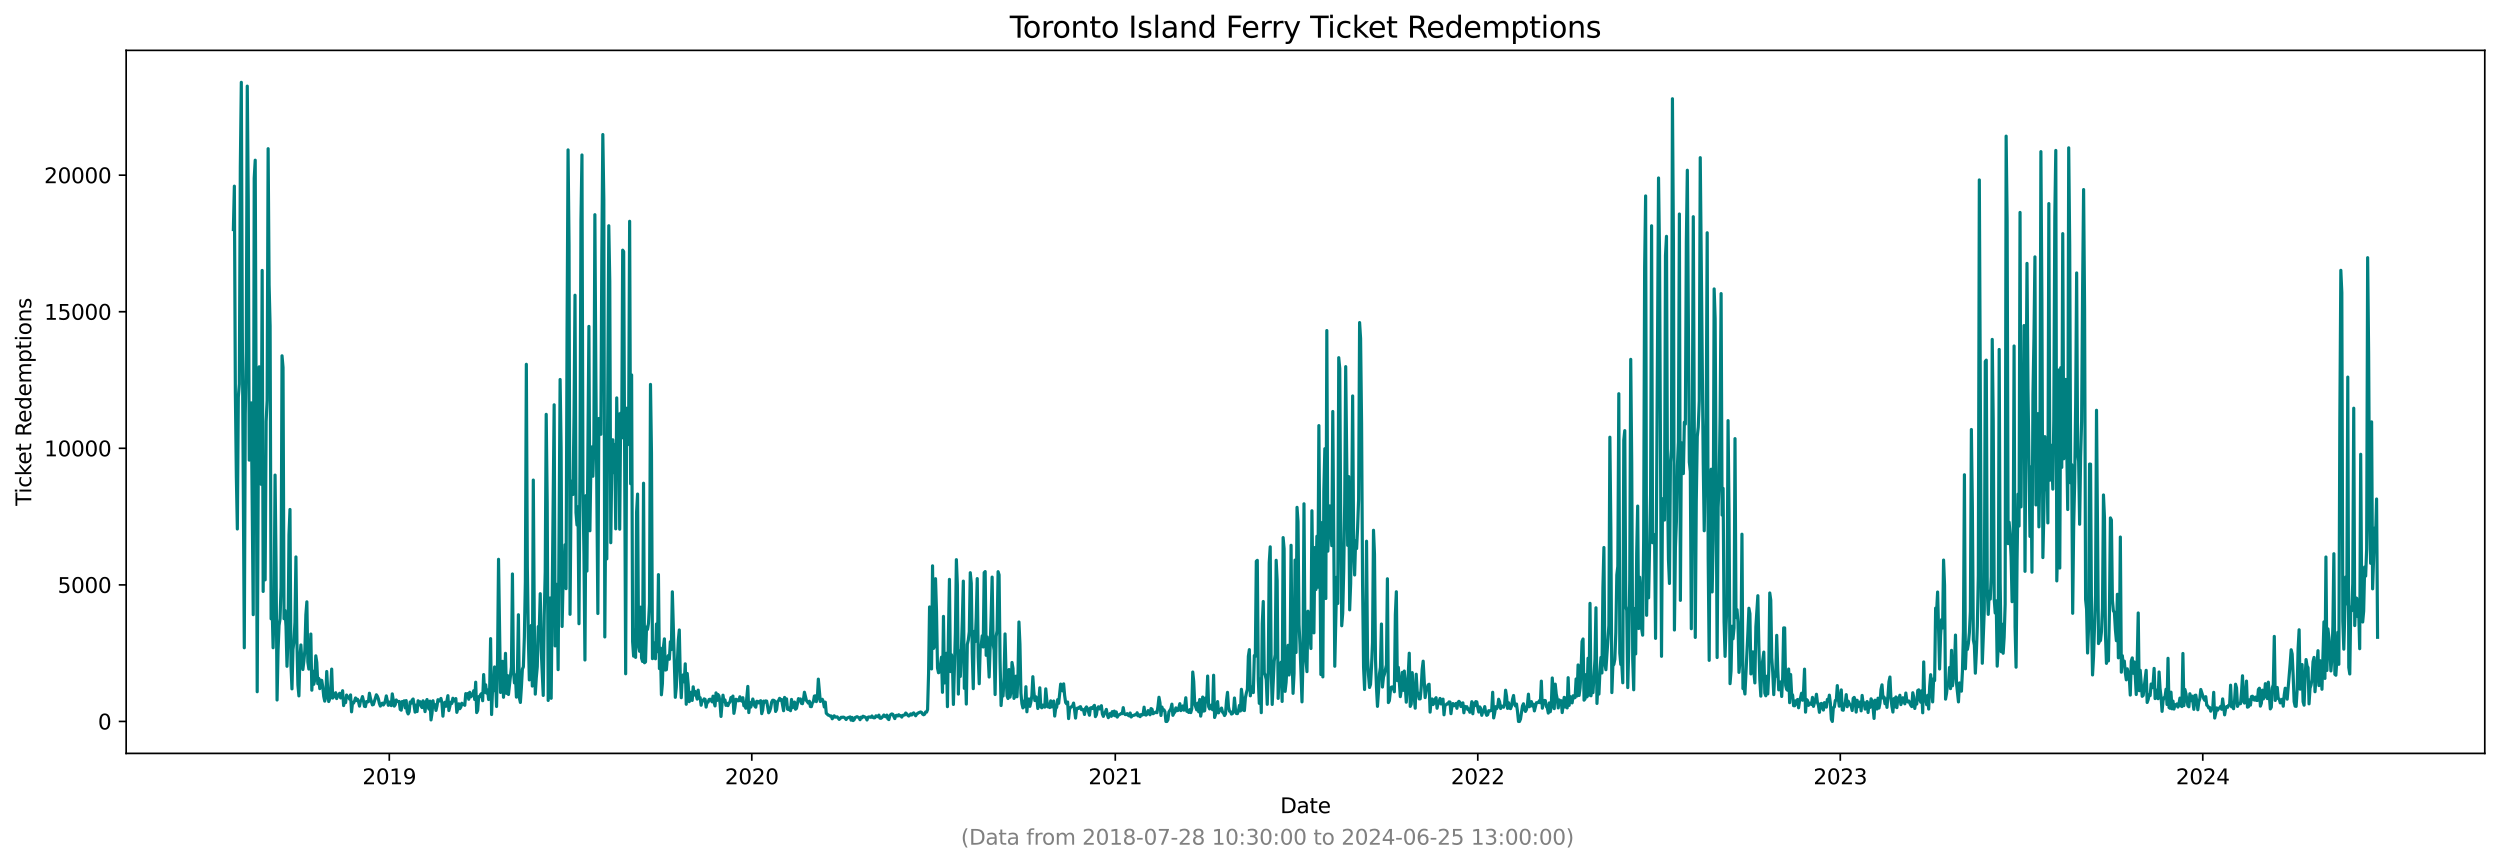 <?xml version="1.0" encoding="utf-8" standalone="no"?>
<!DOCTYPE svg PUBLIC "-//W3C//DTD SVG 1.1//EN"
  "http://www.w3.org/Graphics/SVG/1.1/DTD/svg11.dtd">
<svg xmlns:xlink="http://www.w3.org/1999/xlink" width="1182.891pt" height="408.957pt" viewBox="0 0 1182.891 408.957" xmlns="http://www.w3.org/2000/svg" version="1.1">
 <defs>
  <style type="text/css">*{stroke-linejoin: round; stroke-linecap: butt}</style>
 </defs>
 <g id="figure_1">
  <g id="patch_1">
   <path d="M 0 408.957 
L 1182.891 408.957 
L 1182.891 0 
L 0 0 
z
" style="fill: #ffffff"/>
  </g>
  <g id="axes_1">
   <g id="patch_2">
    <path d="M 59.691 356.478 
L 1175.691 356.478 
L 1175.691 23.838 
L 59.691 23.838 
z
" style="fill: #ffffff"/>
   </g>
   <g id="matplotlib.axis_1">
    <g id="xtick_1">
     <g id="line2d_1">
      <defs>
       <path id="m5b7105269f" d="M 0 0 
L 0 3.5 
" style="stroke: #000000; stroke-width: 0.8"/>
      </defs>
      <g>
       <use xlink:href="#m5b7105269f" x="184.194" y="356.478" style="stroke: #000000; stroke-width: 0.8"/>
      </g>
     </g>
     <g id="text_1">
      <!-- 2019 -->
      <g transform="translate(171.469 371.076) scale(0.1 -0.1)">
       <defs>
        <path id="DejaVuSans-32" d="M 1228 531 
L 3431 531 
L 3431 0 
L 469 0 
L 469 531 
Q 828 903 1448 1529 
Q 2069 2156 2228 2338 
Q 2531 2678 2651 2914 
Q 2772 3150 2772 3378 
Q 2772 3750 2511 3984 
Q 2250 4219 1831 4219 
Q 1534 4219 1204 4116 
Q 875 4013 500 3803 
L 500 4441 
Q 881 4594 1212 4672 
Q 1544 4750 1819 4750 
Q 2544 4750 2975 4387 
Q 3406 4025 3406 3419 
Q 3406 3131 3298 2873 
Q 3191 2616 2906 2266 
Q 2828 2175 2409 1742 
Q 1991 1309 1228 531 
z
" transform="scale(0.016)"/>
        <path id="DejaVuSans-30" d="M 2034 4250 
Q 1547 4250 1301 3770 
Q 1056 3291 1056 2328 
Q 1056 1369 1301 889 
Q 1547 409 2034 409 
Q 2525 409 2770 889 
Q 3016 1369 3016 2328 
Q 3016 3291 2770 3770 
Q 2525 4250 2034 4250 
z
M 2034 4750 
Q 2819 4750 3233 4129 
Q 3647 3509 3647 2328 
Q 3647 1150 3233 529 
Q 2819 -91 2034 -91 
Q 1250 -91 836 529 
Q 422 1150 422 2328 
Q 422 3509 836 4129 
Q 1250 4750 2034 4750 
z
" transform="scale(0.016)"/>
        <path id="DejaVuSans-31" d="M 794 531 
L 1825 531 
L 1825 4091 
L 703 3866 
L 703 4441 
L 1819 4666 
L 2450 4666 
L 2450 531 
L 3481 531 
L 3481 0 
L 794 0 
L 794 531 
z
" transform="scale(0.016)"/>
        <path id="DejaVuSans-39" d="M 703 97 
L 703 672 
Q 941 559 1184 500 
Q 1428 441 1663 441 
Q 2288 441 2617 861 
Q 2947 1281 2994 2138 
Q 2813 1869 2534 1725 
Q 2256 1581 1919 1581 
Q 1219 1581 811 2004 
Q 403 2428 403 3163 
Q 403 3881 828 4315 
Q 1253 4750 1959 4750 
Q 2769 4750 3195 4129 
Q 3622 3509 3622 2328 
Q 3622 1225 3098 567 
Q 2575 -91 1691 -91 
Q 1453 -91 1209 -44 
Q 966 3 703 97 
z
M 1959 2075 
Q 2384 2075 2632 2365 
Q 2881 2656 2881 3163 
Q 2881 3666 2632 3958 
Q 2384 4250 1959 4250 
Q 1534 4250 1286 3958 
Q 1038 3666 1038 3163 
Q 1038 2656 1286 2365 
Q 1534 2075 1959 2075 
z
" transform="scale(0.016)"/>
       </defs>
       <use xlink:href="#DejaVuSans-32"/>
       <use xlink:href="#DejaVuSans-30" x="63.623"/>
       <use xlink:href="#DejaVuSans-31" x="127.246"/>
       <use xlink:href="#DejaVuSans-39" x="190.869"/>
      </g>
     </g>
    </g>
    <g id="xtick_2">
     <g id="line2d_2">
      <g>
       <use xlink:href="#m5b7105269f" x="355.713" y="356.478" style="stroke: #000000; stroke-width: 0.8"/>
      </g>
     </g>
     <g id="text_2">
      <!-- 2020 -->
      <g transform="translate(342.988 371.076) scale(0.1 -0.1)">
       <use xlink:href="#DejaVuSans-32"/>
       <use xlink:href="#DejaVuSans-30" x="63.623"/>
       <use xlink:href="#DejaVuSans-32" x="127.246"/>
       <use xlink:href="#DejaVuSans-30" x="190.869"/>
      </g>
     </g>
    </g>
    <g id="xtick_3">
     <g id="line2d_3">
      <g>
       <use xlink:href="#m5b7105269f" x="527.702" y="356.478" style="stroke: #000000; stroke-width: 0.8"/>
      </g>
     </g>
     <g id="text_3">
      <!-- 2021 -->
      <g transform="translate(514.977 371.076) scale(0.1 -0.1)">
       <use xlink:href="#DejaVuSans-32"/>
       <use xlink:href="#DejaVuSans-30" x="63.623"/>
       <use xlink:href="#DejaVuSans-32" x="127.246"/>
       <use xlink:href="#DejaVuSans-31" x="190.869"/>
      </g>
     </g>
    </g>
    <g id="xtick_4">
     <g id="line2d_4">
      <g>
       <use xlink:href="#m5b7105269f" x="699.221" y="356.478" style="stroke: #000000; stroke-width: 0.8"/>
      </g>
     </g>
     <g id="text_4">
      <!-- 2022 -->
      <g transform="translate(686.496 371.076) scale(0.1 -0.1)">
       <use xlink:href="#DejaVuSans-32"/>
       <use xlink:href="#DejaVuSans-30" x="63.623"/>
       <use xlink:href="#DejaVuSans-32" x="127.246"/>
       <use xlink:href="#DejaVuSans-32" x="190.869"/>
      </g>
     </g>
    </g>
    <g id="xtick_5">
     <g id="line2d_5">
      <g>
       <use xlink:href="#m5b7105269f" x="870.74" y="356.478" style="stroke: #000000; stroke-width: 0.8"/>
      </g>
     </g>
     <g id="text_5">
      <!-- 2023 -->
      <g transform="translate(858.015 371.076) scale(0.1 -0.1)">
       <defs>
        <path id="DejaVuSans-33" d="M 2597 2516 
Q 3050 2419 3304 2112 
Q 3559 1806 3559 1356 
Q 3559 666 3084 287 
Q 2609 -91 1734 -91 
Q 1441 -91 1130 -33 
Q 819 25 488 141 
L 488 750 
Q 750 597 1062 519 
Q 1375 441 1716 441 
Q 2309 441 2620 675 
Q 2931 909 2931 1356 
Q 2931 1769 2642 2001 
Q 2353 2234 1838 2234 
L 1294 2234 
L 1294 2753 
L 1863 2753 
Q 2328 2753 2575 2939 
Q 2822 3125 2822 3475 
Q 2822 3834 2567 4026 
Q 2313 4219 1838 4219 
Q 1578 4219 1281 4162 
Q 984 4106 628 3988 
L 628 4550 
Q 988 4650 1302 4700 
Q 1616 4750 1894 4750 
Q 2613 4750 3031 4423 
Q 3450 4097 3450 3541 
Q 3450 3153 3228 2886 
Q 3006 2619 2597 2516 
z
" transform="scale(0.016)"/>
       </defs>
       <use xlink:href="#DejaVuSans-32"/>
       <use xlink:href="#DejaVuSans-30" x="63.623"/>
       <use xlink:href="#DejaVuSans-32" x="127.246"/>
       <use xlink:href="#DejaVuSans-33" x="190.869"/>
      </g>
     </g>
    </g>
    <g id="xtick_6">
     <g id="line2d_6">
      <g>
       <use xlink:href="#m5b7105269f" x="1042.258" y="356.478" style="stroke: #000000; stroke-width: 0.8"/>
      </g>
     </g>
     <g id="text_6">
      <!-- 2024 -->
      <g transform="translate(1029.533 371.076) scale(0.1 -0.1)">
       <defs>
        <path id="DejaVuSans-34" d="M 2419 4116 
L 825 1625 
L 2419 1625 
L 2419 4116 
z
M 2253 4666 
L 3047 4666 
L 3047 1625 
L 3713 1625 
L 3713 1100 
L 3047 1100 
L 3047 0 
L 2419 0 
L 2419 1100 
L 313 1100 
L 313 1709 
L 2253 4666 
z
" transform="scale(0.016)"/>
       </defs>
       <use xlink:href="#DejaVuSans-32"/>
       <use xlink:href="#DejaVuSans-30" x="63.623"/>
       <use xlink:href="#DejaVuSans-32" x="127.246"/>
       <use xlink:href="#DejaVuSans-34" x="190.869"/>
      </g>
     </g>
    </g>
    <g id="text_7">
     <!-- Date -->
     <g transform="translate(605.74 384.754) scale(0.1 -0.1)">
      <defs>
       <path id="DejaVuSans-44" d="M 1259 4147 
L 1259 519 
L 2022 519 
Q 2988 519 3436 956 
Q 3884 1394 3884 2338 
Q 3884 3275 3436 3711 
Q 2988 4147 2022 4147 
L 1259 4147 
z
M 628 4666 
L 1925 4666 
Q 3281 4666 3915 4102 
Q 4550 3538 4550 2338 
Q 4550 1131 3912 565 
Q 3275 0 1925 0 
L 628 0 
L 628 4666 
z
" transform="scale(0.016)"/>
       <path id="DejaVuSans-61" d="M 2194 1759 
Q 1497 1759 1228 1600 
Q 959 1441 959 1056 
Q 959 750 1161 570 
Q 1363 391 1709 391 
Q 2188 391 2477 730 
Q 2766 1069 2766 1631 
L 2766 1759 
L 2194 1759 
z
M 3341 1997 
L 3341 0 
L 2766 0 
L 2766 531 
Q 2569 213 2275 61 
Q 1981 -91 1556 -91 
Q 1019 -91 701 211 
Q 384 513 384 1019 
Q 384 1609 779 1909 
Q 1175 2209 1959 2209 
L 2766 2209 
L 2766 2266 
Q 2766 2663 2505 2880 
Q 2244 3097 1772 3097 
Q 1472 3097 1187 3025 
Q 903 2953 641 2809 
L 641 3341 
Q 956 3463 1253 3523 
Q 1550 3584 1831 3584 
Q 2591 3584 2966 3190 
Q 3341 2797 3341 1997 
z
" transform="scale(0.016)"/>
       <path id="DejaVuSans-74" d="M 1172 4494 
L 1172 3500 
L 2356 3500 
L 2356 3053 
L 1172 3053 
L 1172 1153 
Q 1172 725 1289 603 
Q 1406 481 1766 481 
L 2356 481 
L 2356 0 
L 1766 0 
Q 1100 0 847 248 
Q 594 497 594 1153 
L 594 3053 
L 172 3053 
L 172 3500 
L 594 3500 
L 594 4494 
L 1172 4494 
z
" transform="scale(0.016)"/>
       <path id="DejaVuSans-65" d="M 3597 1894 
L 3597 1613 
L 953 1613 
Q 991 1019 1311 708 
Q 1631 397 2203 397 
Q 2534 397 2845 478 
Q 3156 559 3463 722 
L 3463 178 
Q 3153 47 2828 -22 
Q 2503 -91 2169 -91 
Q 1331 -91 842 396 
Q 353 884 353 1716 
Q 353 2575 817 3079 
Q 1281 3584 2069 3584 
Q 2775 3584 3186 3129 
Q 3597 2675 3597 1894 
z
M 3022 2063 
Q 3016 2534 2758 2815 
Q 2500 3097 2075 3097 
Q 1594 3097 1305 2825 
Q 1016 2553 972 2059 
L 3022 2063 
z
" transform="scale(0.016)"/>
      </defs>
      <use xlink:href="#DejaVuSans-44"/>
      <use xlink:href="#DejaVuSans-61" x="77.002"/>
      <use xlink:href="#DejaVuSans-74" x="138.281"/>
      <use xlink:href="#DejaVuSans-65" x="177.49"/>
     </g>
    </g>
   </g>
   <g id="matplotlib.axis_2">
    <g id="ytick_1">
     <g id="line2d_7">
      <defs>
       <path id="m05154d3532" d="M 0 0 
L -3.5 0 
" style="stroke: #000000; stroke-width: 0.8"/>
      </defs>
      <g>
       <use xlink:href="#m05154d3532" x="59.691" y="341.358" style="stroke: #000000; stroke-width: 0.8"/>
      </g>
     </g>
     <g id="text_8">
      <!-- 0 -->
      <g transform="translate(46.328 345.157) scale(0.1 -0.1)">
       <use xlink:href="#DejaVuSans-30"/>
      </g>
     </g>
    </g>
    <g id="ytick_2">
     <g id="line2d_8">
      <g>
       <use xlink:href="#m05154d3532" x="59.691" y="276.74" style="stroke: #000000; stroke-width: 0.8"/>
      </g>
     </g>
     <g id="text_9">
      <!-- 5000 -->
      <g transform="translate(27.241 280.539) scale(0.1 -0.1)">
       <defs>
        <path id="DejaVuSans-35" d="M 691 4666 
L 3169 4666 
L 3169 4134 
L 1269 4134 
L 1269 2991 
Q 1406 3038 1543 3061 
Q 1681 3084 1819 3084 
Q 2600 3084 3056 2656 
Q 3513 2228 3513 1497 
Q 3513 744 3044 326 
Q 2575 -91 1722 -91 
Q 1428 -91 1123 -41 
Q 819 9 494 109 
L 494 744 
Q 775 591 1075 516 
Q 1375 441 1709 441 
Q 2250 441 2565 725 
Q 2881 1009 2881 1497 
Q 2881 1984 2565 2268 
Q 2250 2553 1709 2553 
Q 1456 2553 1204 2497 
Q 953 2441 691 2322 
L 691 4666 
z
" transform="scale(0.016)"/>
       </defs>
       <use xlink:href="#DejaVuSans-35"/>
       <use xlink:href="#DejaVuSans-30" x="63.623"/>
       <use xlink:href="#DejaVuSans-30" x="127.246"/>
       <use xlink:href="#DejaVuSans-30" x="190.869"/>
      </g>
     </g>
    </g>
    <g id="ytick_3">
     <g id="line2d_9">
      <g>
       <use xlink:href="#m05154d3532" x="59.691" y="212.122" style="stroke: #000000; stroke-width: 0.8"/>
      </g>
     </g>
     <g id="text_10">
      <!-- 10000 -->
      <g transform="translate(20.878 215.921) scale(0.1 -0.1)">
       <use xlink:href="#DejaVuSans-31"/>
       <use xlink:href="#DejaVuSans-30" x="63.623"/>
       <use xlink:href="#DejaVuSans-30" x="127.246"/>
       <use xlink:href="#DejaVuSans-30" x="190.869"/>
       <use xlink:href="#DejaVuSans-30" x="254.492"/>
      </g>
     </g>
    </g>
    <g id="ytick_4">
     <g id="line2d_10">
      <g>
       <use xlink:href="#m05154d3532" x="59.691" y="147.503" style="stroke: #000000; stroke-width: 0.8"/>
      </g>
     </g>
     <g id="text_11">
      <!-- 15000 -->
      <g transform="translate(20.878 151.303) scale(0.1 -0.1)">
       <use xlink:href="#DejaVuSans-31"/>
       <use xlink:href="#DejaVuSans-35" x="63.623"/>
       <use xlink:href="#DejaVuSans-30" x="127.246"/>
       <use xlink:href="#DejaVuSans-30" x="190.869"/>
       <use xlink:href="#DejaVuSans-30" x="254.492"/>
      </g>
     </g>
    </g>
    <g id="ytick_5">
     <g id="line2d_11">
      <g>
       <use xlink:href="#m05154d3532" x="59.691" y="82.885" style="stroke: #000000; stroke-width: 0.8"/>
      </g>
     </g>
     <g id="text_12">
      <!-- 20000 -->
      <g transform="translate(20.878 86.684) scale(0.1 -0.1)">
       <use xlink:href="#DejaVuSans-32"/>
       <use xlink:href="#DejaVuSans-30" x="63.623"/>
       <use xlink:href="#DejaVuSans-30" x="127.246"/>
       <use xlink:href="#DejaVuSans-30" x="190.869"/>
       <use xlink:href="#DejaVuSans-30" x="254.492"/>
      </g>
     </g>
    </g>
    <g id="text_13">
     <!-- Ticket Redemptions -->
     <g transform="translate(14.798 239.337) rotate(-90) scale(0.1 -0.1)">
      <defs>
       <path id="DejaVuSans-54" d="M -19 4666 
L 3928 4666 
L 3928 4134 
L 2272 4134 
L 2272 0 
L 1638 0 
L 1638 4134 
L -19 4134 
L -19 4666 
z
" transform="scale(0.016)"/>
       <path id="DejaVuSans-69" d="M 603 3500 
L 1178 3500 
L 1178 0 
L 603 0 
L 603 3500 
z
M 603 4863 
L 1178 4863 
L 1178 4134 
L 603 4134 
L 603 4863 
z
" transform="scale(0.016)"/>
       <path id="DejaVuSans-63" d="M 3122 3366 
L 3122 2828 
Q 2878 2963 2633 3030 
Q 2388 3097 2138 3097 
Q 1578 3097 1268 2742 
Q 959 2388 959 1747 
Q 959 1106 1268 751 
Q 1578 397 2138 397 
Q 2388 397 2633 464 
Q 2878 531 3122 666 
L 3122 134 
Q 2881 22 2623 -34 
Q 2366 -91 2075 -91 
Q 1284 -91 818 406 
Q 353 903 353 1747 
Q 353 2603 823 3093 
Q 1294 3584 2113 3584 
Q 2378 3584 2631 3529 
Q 2884 3475 3122 3366 
z
" transform="scale(0.016)"/>
       <path id="DejaVuSans-6b" d="M 581 4863 
L 1159 4863 
L 1159 1991 
L 2875 3500 
L 3609 3500 
L 1753 1863 
L 3688 0 
L 2938 0 
L 1159 1709 
L 1159 0 
L 581 0 
L 581 4863 
z
" transform="scale(0.016)"/>
       <path id="DejaVuSans-20" transform="scale(0.016)"/>
       <path id="DejaVuSans-52" d="M 2841 2188 
Q 3044 2119 3236 1894 
Q 3428 1669 3622 1275 
L 4263 0 
L 3584 0 
L 2988 1197 
Q 2756 1666 2539 1819 
Q 2322 1972 1947 1972 
L 1259 1972 
L 1259 0 
L 628 0 
L 628 4666 
L 2053 4666 
Q 2853 4666 3247 4331 
Q 3641 3997 3641 3322 
Q 3641 2881 3436 2590 
Q 3231 2300 2841 2188 
z
M 1259 4147 
L 1259 2491 
L 2053 2491 
Q 2509 2491 2742 2702 
Q 2975 2913 2975 3322 
Q 2975 3731 2742 3939 
Q 2509 4147 2053 4147 
L 1259 4147 
z
" transform="scale(0.016)"/>
       <path id="DejaVuSans-64" d="M 2906 2969 
L 2906 4863 
L 3481 4863 
L 3481 0 
L 2906 0 
L 2906 525 
Q 2725 213 2448 61 
Q 2172 -91 1784 -91 
Q 1150 -91 751 415 
Q 353 922 353 1747 
Q 353 2572 751 3078 
Q 1150 3584 1784 3584 
Q 2172 3584 2448 3432 
Q 2725 3281 2906 2969 
z
M 947 1747 
Q 947 1113 1208 752 
Q 1469 391 1925 391 
Q 2381 391 2643 752 
Q 2906 1113 2906 1747 
Q 2906 2381 2643 2742 
Q 2381 3103 1925 3103 
Q 1469 3103 1208 2742 
Q 947 2381 947 1747 
z
" transform="scale(0.016)"/>
       <path id="DejaVuSans-6d" d="M 3328 2828 
Q 3544 3216 3844 3400 
Q 4144 3584 4550 3584 
Q 5097 3584 5394 3201 
Q 5691 2819 5691 2113 
L 5691 0 
L 5113 0 
L 5113 2094 
Q 5113 2597 4934 2840 
Q 4756 3084 4391 3084 
Q 3944 3084 3684 2787 
Q 3425 2491 3425 1978 
L 3425 0 
L 2847 0 
L 2847 2094 
Q 2847 2600 2669 2842 
Q 2491 3084 2119 3084 
Q 1678 3084 1418 2786 
Q 1159 2488 1159 1978 
L 1159 0 
L 581 0 
L 581 3500 
L 1159 3500 
L 1159 2956 
Q 1356 3278 1631 3431 
Q 1906 3584 2284 3584 
Q 2666 3584 2933 3390 
Q 3200 3197 3328 2828 
z
" transform="scale(0.016)"/>
       <path id="DejaVuSans-70" d="M 1159 525 
L 1159 -1331 
L 581 -1331 
L 581 3500 
L 1159 3500 
L 1159 2969 
Q 1341 3281 1617 3432 
Q 1894 3584 2278 3584 
Q 2916 3584 3314 3078 
Q 3713 2572 3713 1747 
Q 3713 922 3314 415 
Q 2916 -91 2278 -91 
Q 1894 -91 1617 61 
Q 1341 213 1159 525 
z
M 3116 1747 
Q 3116 2381 2855 2742 
Q 2594 3103 2138 3103 
Q 1681 3103 1420 2742 
Q 1159 2381 1159 1747 
Q 1159 1113 1420 752 
Q 1681 391 2138 391 
Q 2594 391 2855 752 
Q 3116 1113 3116 1747 
z
" transform="scale(0.016)"/>
       <path id="DejaVuSans-6f" d="M 1959 3097 
Q 1497 3097 1228 2736 
Q 959 2375 959 1747 
Q 959 1119 1226 758 
Q 1494 397 1959 397 
Q 2419 397 2687 759 
Q 2956 1122 2956 1747 
Q 2956 2369 2687 2733 
Q 2419 3097 1959 3097 
z
M 1959 3584 
Q 2709 3584 3137 3096 
Q 3566 2609 3566 1747 
Q 3566 888 3137 398 
Q 2709 -91 1959 -91 
Q 1206 -91 779 398 
Q 353 888 353 1747 
Q 353 2609 779 3096 
Q 1206 3584 1959 3584 
z
" transform="scale(0.016)"/>
       <path id="DejaVuSans-6e" d="M 3513 2113 
L 3513 0 
L 2938 0 
L 2938 2094 
Q 2938 2591 2744 2837 
Q 2550 3084 2163 3084 
Q 1697 3084 1428 2787 
Q 1159 2491 1159 1978 
L 1159 0 
L 581 0 
L 581 3500 
L 1159 3500 
L 1159 2956 
Q 1366 3272 1645 3428 
Q 1925 3584 2291 3584 
Q 2894 3584 3203 3211 
Q 3513 2838 3513 2113 
z
" transform="scale(0.016)"/>
       <path id="DejaVuSans-73" d="M 2834 3397 
L 2834 2853 
Q 2591 2978 2328 3040 
Q 2066 3103 1784 3103 
Q 1356 3103 1142 2972 
Q 928 2841 928 2578 
Q 928 2378 1081 2264 
Q 1234 2150 1697 2047 
L 1894 2003 
Q 2506 1872 2764 1633 
Q 3022 1394 3022 966 
Q 3022 478 2636 193 
Q 2250 -91 1575 -91 
Q 1294 -91 989 -36 
Q 684 19 347 128 
L 347 722 
Q 666 556 975 473 
Q 1284 391 1588 391 
Q 1994 391 2212 530 
Q 2431 669 2431 922 
Q 2431 1156 2273 1281 
Q 2116 1406 1581 1522 
L 1381 1569 
Q 847 1681 609 1914 
Q 372 2147 372 2553 
Q 372 3047 722 3315 
Q 1072 3584 1716 3584 
Q 2034 3584 2315 3537 
Q 2597 3491 2834 3397 
z
" transform="scale(0.016)"/>
      </defs>
      <use xlink:href="#DejaVuSans-54"/>
      <use xlink:href="#DejaVuSans-69" x="57.959"/>
      <use xlink:href="#DejaVuSans-63" x="85.742"/>
      <use xlink:href="#DejaVuSans-6b" x="140.723"/>
      <use xlink:href="#DejaVuSans-65" x="195.008"/>
      <use xlink:href="#DejaVuSans-74" x="256.531"/>
      <use xlink:href="#DejaVuSans-20" x="295.74"/>
      <use xlink:href="#DejaVuSans-52" x="327.527"/>
      <use xlink:href="#DejaVuSans-65" x="392.51"/>
      <use xlink:href="#DejaVuSans-64" x="454.033"/>
      <use xlink:href="#DejaVuSans-65" x="517.51"/>
      <use xlink:href="#DejaVuSans-6d" x="579.033"/>
      <use xlink:href="#DejaVuSans-70" x="676.445"/>
      <use xlink:href="#DejaVuSans-74" x="739.922"/>
      <use xlink:href="#DejaVuSans-69" x="779.131"/>
      <use xlink:href="#DejaVuSans-6f" x="806.914"/>
      <use xlink:href="#DejaVuSans-6e" x="868.096"/>
      <use xlink:href="#DejaVuSans-73" x="931.475"/>
     </g>
    </g>
   </g>
   <g id="line2d_12">
    <path d="M 110.418 108.629 
L 110.888 88.093 
L 111.358 185.512 
L 111.828 225.549 
L 112.298 250.285 
L 112.767 187.864 
L 113.237 181.751 
L 113.707 79.086 
L 114.177 38.958 
L 114.647 155.968 
L 115.587 306.49 
L 116.057 195.851 
L 116.527 166.411 
L 116.997 40.754 
L 117.467 94.594 
L 117.937 217.705 
L 118.406 207.211 
L 118.876 190.617 
L 119.816 290.826 
L 120.286 84.294 
L 120.756 75.803 
L 121.696 327.297 
L 122.166 229.4 
L 122.636 173.557 
L 123.106 175.057 
L 123.576 229.155 
L 124.045 127.963 
L 124.515 279.841 
L 124.985 216.309 
L 125.455 274.362 
L 125.925 199.431 
L 126.395 189.453 
L 126.865 70.362 
L 127.335 134.89 
L 127.805 154.379 
L 128.275 292.804 
L 128.745 286.523 
L 129.214 306.477 
L 129.684 286.781 
L 130.154 224.8 
L 130.624 268.443 
L 131.094 331.2 
L 131.564 307.808 
L 132.034 295.931 
L 132.504 292.83 
L 132.974 277.916 
L 133.444 168.349 
L 133.914 173.829 
L 134.384 292.739 
L 134.853 288.849 
L 135.323 296.345 
L 135.793 315.252 
L 136.263 302.445 
L 136.733 253.038 
L 137.203 241.058 
L 137.673 314.645 
L 138.143 325.94 
L 138.613 307.382 
L 139.083 303.427 
L 139.553 294.38 
L 140.023 263.519 
L 140.492 304.228 
L 140.962 324.118 
L 141.432 329.261 
L 141.902 311.22 
L 142.372 305.172 
L 142.842 313.365 
L 143.312 316.777 
L 143.782 312.732 
L 144.252 307.653 
L 144.722 290.878 
L 145.192 284.765 
L 145.661 313.223 
L 146.131 316.57 
L 146.601 313.339 
L 147.071 300.002 
L 147.541 326.56 
L 148.011 317.565 
L 148.481 323.769 
L 148.951 321.52 
L 149.421 310.315 
L 149.891 313.417 
L 150.361 323.484 
L 150.831 320.99 
L 151.3 325.824 
L 151.77 321.817 
L 152.24 321.947 
L 152.71 324.919 
L 153.18 329.52 
L 153.65 331.743 
L 154.12 329.907 
L 154.59 317.733 
L 155.06 326.405 
L 155.53 331.936 
L 156 330.722 
L 156.47 326.276 
L 156.939 316.596 
L 157.409 330.295 
L 157.879 329.727 
L 158.819 327.775 
L 159.289 330.541 
L 159.759 329.391 
L 160.699 328.046 
L 161.169 330.243 
L 161.639 329.093 
L 162.108 326.819 
L 162.578 333.849 
L 163.048 331.691 
L 163.518 332.441 
L 163.988 328.861 
L 164.458 329.765 
L 164.928 329.791 
L 165.398 330.799 
L 165.868 328.809 
L 166.338 336.796 
L 166.808 332.311 
L 167.278 332.673 
L 167.747 331.717 
L 168.217 330.256 
L 168.687 331.471 
L 169.157 330.851 
L 169.627 331.962 
L 170.097 334.108 
L 170.567 331.73 
L 171.037 331.122 
L 171.507 329.597 
L 171.977 331.6 
L 172.447 334.198 
L 172.917 334.327 
L 173.386 331.962 
L 173.856 332.156 
L 174.326 331.988 
L 174.796 328.008 
L 175.266 330.373 
L 176.206 333.526 
L 176.676 333.345 
L 178.086 328.744 
L 178.556 329.455 
L 179.025 330.683 
L 179.495 332.841 
L 179.965 334.082 
L 180.435 333.035 
L 180.905 332.712 
L 181.375 333.578 
L 181.845 332.88 
L 182.315 331.613 
L 182.785 329.274 
L 183.725 333.72 
L 184.194 332.156 
L 184.664 333.41 
L 185.134 333.862 
L 185.604 328.318 
L 186.544 334.095 
L 187.014 333.41 
L 187.484 331.2 
L 187.954 331.82 
L 188.424 331.962 
L 188.894 331.898 
L 189.364 335.658 
L 189.833 336.02 
L 190.303 331.936 
L 190.773 332.143 
L 191.243 331.588 
L 191.713 334.922 
L 192.183 331.484 
L 192.653 336.731 
L 193.123 337.791 
L 193.593 336.757 
L 194.063 332.156 
L 194.533 332.777 
L 195.003 331.226 
L 195.472 330.748 
L 196.412 336.951 
L 196.882 333.617 
L 197.352 336.667 
L 197.822 331.575 
L 198.292 333.384 
L 198.762 332.014 
L 199.232 334.095 
L 199.702 334.806 
L 200.172 331.6 
L 200.641 333.397 
L 201.111 336.705 
L 201.581 332.156 
L 202.051 330.993 
L 202.521 334.444 
L 202.991 335.516 
L 203.461 331.756 
L 203.931 340.634 
L 204.401 337.558 
L 204.871 331.575 
L 205.341 334.547 
L 205.811 333.41 
L 206.28 336.137 
L 206.75 334.082 
L 207.22 331.071 
L 207.69 331.73 
L 208.16 331.51 
L 208.63 330.463 
L 209.1 332.557 
L 209.57 338.851 
L 210.04 333.578 
L 210.51 332.285 
L 210.98 334.198 
L 211.919 329.158 
L 212.389 336.201 
L 213.329 332.234 
L 213.799 332.828 
L 214.269 330.386 
L 214.739 331.717 
L 215.209 331.252 
L 215.679 330.541 
L 216.149 337.054 
L 216.619 335.31 
L 217.088 333.022 
L 217.558 335.322 
L 218.028 334.599 
L 218.498 332.751 
L 218.968 333.384 
L 219.438 333.113 
L 219.908 333.72 
L 220.378 328.189 
L 220.848 329.197 
L 221.318 328.176 
L 221.788 330.864 
L 222.258 327.555 
L 222.727 329.752 
L 223.667 328.654 
L 224.137 326.806 
L 224.607 330.98 
L 225.077 322.787 
L 225.547 337.158 
L 226.017 336.137 
L 226.487 329.623 
L 226.957 329.675 
L 227.427 328.602 
L 227.897 328.124 
L 228.366 331.549 
L 228.836 319.181 
L 229.306 327.594 
L 229.776 324.014 
L 230.246 327.969 
L 230.716 326.418 
L 231.186 330.98 
L 231.656 327.53 
L 232.126 302.173 
L 232.596 338.075 
L 233.066 325.849 
L 233.536 326.858 
L 234.005 315.575 
L 234.475 321.623 
L 234.945 334.276 
L 235.415 312.59 
L 235.885 264.643 
L 236.825 327.633 
L 237.295 316.118 
L 237.765 312.913 
L 238.235 329.92 
L 238.705 320.938 
L 239.174 309.139 
L 239.644 328.072 
L 240.114 319.607 
L 240.584 328.602 
L 241.524 319.905 
L 241.994 315.523 
L 242.464 271.583 
L 242.934 316.945 
L 243.404 323.11 
L 243.874 319.336 
L 244.344 329.843 
L 244.813 318.341 
L 245.283 290.878 
L 245.753 330.269 
L 246.223 332.363 
L 246.693 325.371 
L 247.163 316.635 
L 247.633 315.511 
L 248.103 301.579 
L 248.573 275.176 
L 249.043 172.381 
L 249.513 268.158 
L 249.983 301.579 
L 250.452 321.701 
L 250.922 317.048 
L 251.392 295.931 
L 251.862 324.609 
L 252.332 227.152 
L 252.802 294.367 
L 253.272 328.434 
L 253.742 320.719 
L 254.212 315.485 
L 254.682 296.461 
L 255.152 297.779 
L 255.621 280.914 
L 256.091 307.679 
L 257.031 329.042 
L 257.501 291.162 
L 257.971 270.614 
L 258.441 196.057 
L 258.911 238.008 
L 259.381 331.407 
L 259.851 283.951 
L 260.321 282.93 
L 260.791 330.399 
L 261.73 237.271 
L 262.2 191.547 
L 262.67 305.624 
L 263.14 276.404 
L 263.61 278.795 
L 264.08 316.842 
L 265.02 179.567 
L 265.49 211.954 
L 265.96 296.409 
L 266.43 274.724 
L 266.899 273.108 
L 267.369 257.755 
L 267.839 278.523 
L 268.309 156.123 
L 268.779 70.931 
L 269.249 116.073 
L 269.719 290.658 
L 270.189 235.113 
L 270.659 227.578 
L 271.129 233.95 
L 271.599 196.704 
L 272.068 139.698 
L 272.538 242.518 
L 273.008 248.411 
L 273.478 239.739 
L 273.948 295.117 
L 274.418 220.431 
L 274.888 103.938 
L 275.358 73.335 
L 275.828 231.649 
L 276.298 261.929 
L 276.768 312.28 
L 277.238 234.531 
L 277.707 270.2 
L 278.647 154.443 
L 279.117 251.138 
L 279.587 219.604 
L 280.057 211.449 
L 280.527 225.342 
L 280.997 208.71 
L 281.467 101.586 
L 281.937 178.158 
L 282.877 290.271 
L 283.346 198.022 
L 283.816 199.043 
L 284.286 205.492 
L 284.756 120.687 
L 285.226 63.668 
L 285.696 94.413 
L 286.166 301.372 
L 286.636 234.324 
L 287.106 264.436 
L 288.046 106.82 
L 288.516 133.145 
L 288.985 256.773 
L 289.455 220.987 
L 289.925 208.076 
L 290.395 223.649 
L 290.865 210.325 
L 291.335 250.22 
L 291.805 188.277 
L 292.275 217.588 
L 292.745 195.941 
L 293.215 250.388 
L 293.685 195.463 
L 294.154 207.249 
L 294.624 118.374 
L 295.094 119.02 
L 296.034 318.793 
L 296.504 193.163 
L 296.974 210.429 
L 297.444 202.028 
L 297.914 104.713 
L 298.384 228.883 
L 298.854 177.409 
L 299.324 303.569 
L 299.793 310.47 
L 300.263 297.973 
L 300.733 311.039 
L 301.203 242.285 
L 301.673 233.769 
L 302.143 305.598 
L 302.613 308.17 
L 303.083 287.285 
L 303.553 311.375 
L 304.023 312.965 
L 304.493 228.651 
L 304.963 313.585 
L 305.432 313.158 
L 305.902 296.681 
L 306.372 297.805 
L 306.842 294.82 
L 307.312 285.773 
L 307.782 181.893 
L 308.252 214.487 
L 308.722 311.646 
L 309.192 304.06 
L 309.662 304.37 
L 310.132 311.711 
L 310.601 295.246 
L 311.071 308.325 
L 311.541 271.893 
L 312.011 316.351 
L 312.481 306.671 
L 312.951 328.731 
L 313.421 323.472 
L 313.891 306.27 
L 314.361 302.29 
L 314.831 317.048 
L 315.301 316.855 
L 315.771 311.233 
L 316.24 310.173 
L 316.71 311.918 
L 317.18 303.66 
L 317.65 307.33 
L 318.12 280.035 
L 319.53 329.946 
L 320 325.139 
L 320.94 303.013 
L 321.41 298.077 
L 321.879 320.008 
L 322.349 330.114 
L 322.819 320.266 
L 323.289 319.31 
L 323.759 322.657 
L 324.229 314.102 
L 324.699 333.216 
L 325.169 318.664 
L 325.639 324.053 
L 326.109 332.001 
L 326.579 330.967 
L 327.048 327.53 
L 327.518 331.42 
L 327.988 324.984 
L 328.458 328.848 
L 328.928 327.181 
L 329.868 330.786 
L 330.338 326.547 
L 330.808 330.386 
L 331.278 330.101 
L 331.748 333.681 
L 332.218 331.445 
L 332.687 331.626 
L 333.157 330.683 
L 333.627 330.903 
L 334.097 334.547 
L 334.567 332.182 
L 335.037 332.247 
L 335.507 330.98 
L 335.977 330.825 
L 336.447 331.277 
L 336.917 332.066 
L 337.387 329.391 
L 337.857 332.285 
L 338.326 334.017 
L 338.796 327.853 
L 339.266 331.407 
L 339.736 328.615 
L 340.206 329.326 
L 340.676 332.57 
L 341.146 338.98 
L 341.616 333.255 
L 342.086 328.938 
L 342.556 331.936 
L 343.026 331.187 
L 343.496 333.746 
L 343.965 332.777 
L 344.435 333.875 
L 344.905 332.634 
L 345.375 332.234 
L 345.845 330.063 
L 346.315 330.295 
L 346.785 329.352 
L 347.255 337.519 
L 347.725 334.831 
L 348.195 330.864 
L 348.665 331.045 
L 349.134 331.562 
L 349.604 331.549 
L 350.074 329.688 
L 350.544 331.445 
L 351.014 331.768 
L 351.484 330.127 
L 351.954 333.927 
L 352.424 334.017 
L 352.894 335.103 
L 353.834 324.777 
L 354.304 337.158 
L 354.773 332.35 
L 355.243 334.56 
L 355.713 333.061 
L 356.183 330.735 
L 357.123 334.069 
L 357.593 334.599 
L 358.063 331.807 
L 358.533 331.924 
L 359.003 332.596 
L 359.473 331.807 
L 359.943 331.549 
L 360.412 337.662 
L 360.882 335.995 
L 361.352 331.743 
L 361.822 332.285 
L 362.292 331.626 
L 362.762 331.743 
L 363.702 337.248 
L 364.172 336.511 
L 364.642 334.948 
L 365.112 332.221 
L 365.581 331.329 
L 366.051 331.329 
L 366.521 331.678 
L 366.991 336.628 
L 367.461 335.71 
L 367.931 331.924 
L 368.401 331.445 
L 368.871 330.424 
L 369.341 331.368 
L 369.811 330.954 
L 370.751 336.279 
L 371.22 329.998 
L 371.69 331.058 
L 372.16 330.683 
L 372.63 335.555 
L 373.1 335.736 
L 373.57 334.909 
L 374.04 336.266 
L 374.51 330.954 
L 374.98 334.857 
L 375.45 334.457 
L 375.92 332.182 
L 376.39 335.568 
L 376.859 335.18 
L 377.799 330.567 
L 378.269 331.639 
L 378.739 330.722 
L 379.209 332.789 
L 379.679 332.957 
L 380.149 331.019 
L 380.619 327.542 
L 381.559 331.445 
L 382.498 332.699 
L 382.968 331.794 
L 383.438 334.302 
L 383.908 334.353 
L 384.378 332.57 
L 384.848 332.053 
L 385.318 329.352 
L 385.788 329.223 
L 386.258 331.975 
L 386.728 330.308 
L 387.198 321.339 
L 388.137 331.898 
L 389.077 330.877 
L 389.547 331.949 
L 390.017 334.495 
L 390.487 332.234 
L 390.957 337.468 
L 391.897 338.372 
L 392.367 338.489 
L 392.837 338.851 
L 393.306 338.773 
L 393.776 340.091 
L 394.716 338.683 
L 395.186 339.329 
L 396.126 339.187 
L 397.066 340.376 
L 397.536 339.962 
L 398.006 339.393 
L 398.476 339.419 
L 398.945 339.303 
L 399.415 339.432 
L 399.885 339.846 
L 400.355 340.44 
L 400.825 339.729 
L 402.235 339.212 
L 402.705 340.75 
L 403.175 339.471 
L 403.645 340.944 
L 404.114 340.557 
L 404.584 339.51 
L 405.524 339.109 
L 406.464 339.6 
L 406.934 340.531 
L 407.404 339.342 
L 407.874 339.639 
L 408.344 338.889 
L 409.284 339.29 
L 409.753 339.626 
L 410.223 340.66 
L 410.693 339.38 
L 411.163 339.212 
L 412.103 339.406 
L 412.573 338.773 
L 413.043 339.458 
L 413.513 339.665 
L 413.983 339.574 
L 414.453 338.708 
L 415.392 339.109 
L 415.862 338.372 
L 416.332 339.794 
L 416.802 339.872 
L 417.272 339.536 
L 418.212 338.308 
L 418.682 338.967 
L 419.152 339.161 
L 419.622 338.36 
L 420.092 340.104 
L 420.561 340.479 
L 421.031 338.708 
L 421.501 338.062 
L 421.971 337.804 
L 422.441 337.985 
L 423.381 340.001 
L 423.851 338.592 
L 424.321 338.437 
L 424.791 338.773 
L 425.261 338.192 
L 425.731 338.67 
L 426.2 338.605 
L 426.67 339.29 
L 427.14 338.489 
L 428.08 338.269 
L 428.55 337.377 
L 429.02 337.804 
L 429.49 338.411 
L 429.96 338.786 
L 430.43 338.45 
L 430.9 337.791 
L 431.37 338.308 
L 431.839 337.649 
L 432.309 337.313 
L 433.249 338.657 
L 433.719 337.894 
L 434.659 337.235 
L 435.599 336.873 
L 436.069 337.093 
L 436.539 337.881 
L 437.008 338.192 
L 437.478 337.946 
L 437.948 336.899 
L 438.418 336.938 
L 438.888 335.749 
L 439.358 318.703 
L 439.828 287.182 
L 440.298 315.407 
L 440.768 316.506 
L 441.238 267.732 
L 441.708 306.8 
L 442.178 305.818 
L 442.647 273.819 
L 443.117 289.34 
L 443.587 316.079 
L 444.057 318.315 
L 444.527 317.94 
L 445.467 310.949 
L 445.937 327.568 
L 446.407 291.654 
L 446.877 323.161 
L 447.347 312.758 
L 447.817 309.113 
L 448.286 334.353 
L 448.756 299.899 
L 449.226 274.142 
L 449.696 317.746 
L 450.166 309.785 
L 450.636 312.939 
L 451.106 333.306 
L 452.046 299.498 
L 452.516 264.811 
L 452.986 276.804 
L 453.455 328.408 
L 453.925 307.924 
L 454.395 320.047 
L 454.865 308.196 
L 455.335 293.411 
L 455.805 274.969 
L 456.275 325.681 
L 456.745 314.438 
L 457.215 333.125 
L 457.685 304.913 
L 458.155 302.845 
L 458.625 298.942 
L 459.094 270.989 
L 459.564 275.977 
L 460.034 309.32 
L 460.504 325.837 
L 460.974 298.749 
L 461.444 303.582 
L 461.914 291.977 
L 462.384 273.767 
L 462.854 310.819 
L 463.324 323.51 
L 463.794 306.593 
L 464.264 305.236 
L 464.733 300.842 
L 465.203 306.115 
L 465.673 270.937 
L 466.143 270.446 
L 466.613 310.07 
L 467.083 301.372 
L 468.023 320.344 
L 468.963 291.408 
L 469.433 273.069 
L 469.903 304.719 
L 470.372 307.627 
L 470.842 328.615 
L 471.312 301.139 
L 471.782 298.477 
L 472.252 270.498 
L 472.722 271.997 
L 473.192 312.745 
L 473.662 333.823 
L 474.132 327.491 
L 474.602 329.313 
L 475.072 320.628 
L 475.541 299.951 
L 476.011 318.948 
L 476.481 329.3 
L 476.951 330.502 
L 477.421 316.803 
L 477.891 329.83 
L 478.361 327.323 
L 478.831 313.456 
L 479.301 316.247 
L 479.771 330.45 
L 480.241 329.442 
L 480.711 319.943 
L 481.18 329.675 
L 481.65 320.538 
L 482.12 294.303 
L 482.59 304.758 
L 483.06 327.904 
L 483.53 332.957 
L 484 334.935 
L 484.47 331.743 
L 484.94 334.392 
L 485.41 324.932 
L 485.88 336.783 
L 486.35 331.252 
L 486.819 330.722 
L 487.289 334.211 
L 487.759 332.156 
L 488.229 329.248 
L 488.699 320.189 
L 489.169 327.245 
L 489.639 331.471 
L 490.109 329.688 
L 490.579 330.399 
L 491.049 335.219 
L 491.519 331.859 
L 491.988 325.449 
L 492.458 334.392 
L 492.928 334.896 
L 493.398 333.604 
L 493.868 334.379 
L 494.338 334.586 
L 494.808 325.94 
L 495.278 331.032 
L 495.748 334.431 
L 496.218 334.405 
L 496.688 334.78 
L 497.158 331.613 
L 497.627 334.482 
L 498.097 333.255 
L 498.567 331.691 
L 499.037 338.812 
L 499.507 335.219 
L 499.977 334.676 
L 500.447 331.032 
L 500.917 332.764 
L 501.857 323.678 
L 502.797 326.896 
L 503.266 323.575 
L 503.736 329.016 
L 504.206 332.389 
L 504.676 333.022 
L 505.146 332.156 
L 505.616 340.001 
L 506.086 335.516 
L 506.556 334.702 
L 507.496 334.004 
L 507.966 332.673 
L 508.435 335.801 
L 508.905 339.768 
L 509.375 335.387 
L 509.845 334.999 
L 510.315 335.232 
L 510.785 334.547 
L 511.255 334.366 
L 511.725 335.814 
L 512.195 335.607 
L 512.665 335.956 
L 513.135 338.049 
L 513.605 335.142 
L 514.074 334.482 
L 514.544 335.232 
L 515.484 338.411 
L 515.954 334.986 
L 516.424 334.806 
L 516.894 335.245 
L 517.364 334.314 
L 517.834 333.746 
L 518.304 339.07 
L 518.774 338.192 
L 519.244 335.154 
L 519.713 334.431 
L 520.183 335.439 
L 521.123 333.901 
L 521.593 337.804 
L 522.063 338.954 
L 522.533 337.455 
L 523.003 336.912 
L 523.473 335.658 
L 523.943 338.256 
L 524.413 339.574 
L 524.883 338.411 
L 525.352 337.545 
L 525.822 338.928 
L 526.292 336.705 
L 526.762 338.411 
L 527.232 336.473 
L 527.702 338.696 
L 528.172 336.873 
L 528.642 339.29 
L 529.112 338.45 
L 530.052 337.92 
L 530.521 337.545 
L 530.991 337.662 
L 531.461 334.831 
L 531.931 337.571 
L 532.401 338.101 
L 532.871 338.088 
L 533.341 337.662 
L 533.811 338.45 
L 534.281 338.721 
L 534.751 337.364 
L 535.221 339.251 
L 535.691 338.747 
L 536.16 338.502 
L 536.63 338.424 
L 537.1 338.14 
L 537.57 338.243 
L 538.04 337.248 
L 538.51 338.708 
L 538.98 338.23 
L 539.45 339.083 
L 539.92 338.114 
L 540.39 338.372 
L 540.86 338.062 
L 541.33 334.612 
L 541.799 338.166 
L 542.269 338.36 
L 542.739 337.907 
L 543.209 336.227 
L 543.679 337.442 
L 544.149 338.204 
L 544.619 335.271 
L 545.089 335.581 
L 545.559 337.7 
L 546.968 336.873 
L 547.438 337.209 
L 547.908 334.159 
L 548.378 329.92 
L 548.848 332.57 
L 549.318 338.528 
L 549.788 334.56 
L 550.258 336.098 
L 550.728 335.852 
L 551.198 336.77 
L 551.668 341.358 
L 552.138 341.358 
L 552.607 340.557 
L 553.077 336.873 
L 554.017 335.335 
L 554.487 333.177 
L 554.957 338.463 
L 555.427 337.468 
L 555.897 336.912 
L 556.367 334.935 
L 556.837 336.227 
L 557.307 336.175 
L 557.777 334.922 
L 558.246 332.957 
L 558.716 336.227 
L 559.186 334.457 
L 559.656 334.03 
L 560.126 336.033 
L 560.596 333.862 
L 561.066 330.153 
L 561.536 336.55 
L 562.006 336.679 
L 562.476 337.093 
L 562.946 335.775 
L 563.415 337.171 
L 563.885 335.426 
L 564.355 317.979 
L 564.825 322.476 
L 565.295 333.125 
L 566.235 335.891 
L 566.705 332.673 
L 567.175 336.796 
L 567.645 330.98 
L 568.115 338.838 
L 568.585 336.111 
L 569.054 329.817 
L 569.524 336.473 
L 569.994 336.279 
L 570.464 330.218 
L 570.934 332.079 
L 571.404 319.879 
L 571.874 334.366 
L 572.344 335.413 
L 572.814 334.172 
L 573.284 333.526 
L 573.754 335.839 
L 574.224 319.504 
L 574.693 339.471 
L 575.163 337.998 
L 575.633 335.814 
L 576.103 331.962 
L 576.573 337.287 
L 577.043 335.943 
L 577.513 336.072 
L 577.983 335.025 
L 578.453 336.964 
L 578.923 337.481 
L 579.393 338.553 
L 579.863 337.752 
L 580.332 331.394 
L 580.802 327.607 
L 581.272 334.495 
L 581.742 336.511 
L 582.212 336.718 
L 582.682 337.856 
L 583.152 337.636 
L 583.622 336.847 
L 584.092 330.269 
L 584.562 335.697 
L 585.032 337.61 
L 585.501 337.649 
L 585.971 336.343 
L 586.441 333.772 
L 586.911 336.408 
L 587.381 326.16 
L 587.851 330.101 
L 588.321 336.033 
L 588.791 336.214 
L 589.261 330.192 
L 589.731 327.878 
L 590.201 326.16 
L 590.671 310.496 
L 591.14 307.382 
L 591.61 329.223 
L 592.08 325.061 
L 592.55 324.932 
L 593.02 327.685 
L 593.49 310.173 
L 593.96 310.574 
L 594.43 265.561 
L 594.9 265.134 
L 595.37 321.559 
L 595.84 332.789 
L 596.31 321.197 
L 596.779 337.196 
L 597.249 295.052 
L 597.719 284.61 
L 598.189 318.38 
L 598.659 319.452 
L 599.129 321.533 
L 599.599 333.242 
L 600.069 317.333 
L 600.539 266.272 
L 601.009 258.75 
L 601.479 316.919 
L 601.948 333.306 
L 602.888 312.9 
L 603.358 309.708 
L 603.828 265.121 
L 604.298 274.788 
L 604.768 330.45 
L 605.238 318.535 
L 605.708 315.187 
L 606.178 313.301 
L 606.648 331.885 
L 607.118 254.369 
L 607.587 259.719 
L 608.057 327.129 
L 608.527 322.903 
L 609.467 305.34 
L 609.937 319.375 
L 610.407 314.464 
L 610.877 258.013 
L 611.347 311.724 
L 611.817 328.059 
L 612.287 318.664 
L 612.757 265.018 
L 613.226 308.726 
L 613.696 240.062 
L 614.166 246.86 
L 614.636 295.531 
L 615.106 305.21 
L 616.046 332.092 
L 616.516 311.931 
L 616.986 238.382 
L 617.456 303.207 
L 617.926 312.215 
L 618.395 317.785 
L 618.865 289.198 
L 619.335 294.212 
L 620.275 306.852 
L 620.745 241.678 
L 621.215 280.164 
L 621.685 299.434 
L 622.155 259.073 
L 622.625 278.937 
L 623.095 253.749 
L 623.565 277.851 
L 624.034 201.382 
L 624.974 319.142 
L 625.444 247.3 
L 625.914 320.266 
L 626.384 232.476 
L 626.854 212.302 
L 627.324 283.176 
L 627.794 156.408 
L 628.264 260.779 
L 628.734 247.3 
L 629.204 239.365 
L 630.143 258.181 
L 630.613 194.7 
L 631.553 315.239 
L 632.493 273.095 
L 632.963 285.541 
L 633.433 169.241 
L 633.903 174.346 
L 634.373 246.369 
L 634.843 296.073 
L 635.312 290.077 
L 635.782 270.11 
L 636.252 238.421 
L 636.722 173.48 
L 637.662 258.052 
L 638.132 225.497 
L 638.602 288.552 
L 639.072 276.249 
L 639.542 240.515 
L 640.012 187.347 
L 640.481 259.254 
L 640.951 272.048 
L 641.421 255.79 
L 641.891 259.538 
L 642.361 249.626 
L 642.831 236.289 
L 643.301 152.634 
L 643.771 160.22 
L 644.241 200.542 
L 644.711 276.804 
L 645.181 315.782 
L 645.651 326.237 
L 646.12 306.606 
L 646.59 256.088 
L 647.06 311.142 
L 647.53 319.594 
L 648 325.281 
L 648.47 323.846 
L 648.94 315.498 
L 649.41 303.97 
L 649.88 250.905 
L 650.35 262.214 
L 650.82 312.034 
L 651.29 325.358 
L 651.759 334.211 
L 652.229 327.349 
L 652.699 318.819 
L 653.169 315.73 
L 653.639 295.259 
L 654.109 325.074 
L 654.579 320.46 
L 655.049 318.987 
L 655.989 314.645 
L 656.459 273.858 
L 656.928 332.428 
L 657.398 331.536 
L 657.868 326.922 
L 658.338 325.126 
L 658.808 325.009 
L 659.278 325.281 
L 659.748 327.31 
L 660.218 290.788 
L 660.688 279.996 
L 661.158 322.05 
L 661.628 315.769 
L 662.567 329.61 
L 663.037 326.25 
L 663.507 318.16 
L 663.977 326.638 
L 664.447 317.514 
L 665.387 332.247 
L 666.327 318.909 
L 666.797 309.075 
L 667.267 334.237 
L 667.737 333.138 
L 668.206 318.263 
L 668.676 326.392 
L 669.146 330.05 
L 669.616 335.077 
L 670.086 319.013 
L 670.556 327.297 
L 671.026 328.253 
L 671.496 330.683 
L 671.966 330.67 
L 672.436 325.501 
L 672.906 316.725 
L 673.375 312.848 
L 674.315 330.075 
L 674.785 326.948 
L 675.255 325.72 
L 675.725 324.066 
L 676.195 323.756 
L 676.665 336.938 
L 677.135 331.381 
L 677.605 330.709 
L 678.075 333.358 
L 678.545 332.634 
L 679.014 330.838 
L 679.484 330.127 
L 679.954 335.116 
L 680.424 332.854 
L 680.894 332.001 
L 681.364 330.476 
L 681.834 333.087 
L 682.304 331.381 
L 682.774 330.799 
L 683.244 338.204 
L 683.714 333.642 
L 684.184 333.539 
L 684.653 332.983 
L 685.123 333.061 
L 685.593 332.117 
L 686.063 332.169 
L 686.533 337.675 
L 687.003 334.03 
L 687.473 332.893 
L 687.943 333.953 
L 688.413 333.642 
L 688.883 332.854 
L 689.353 335.142 
L 689.823 332.441 
L 690.292 331.846 
L 690.762 332.324 
L 691.232 334.289 
L 691.702 333.125 
L 692.172 332.57 
L 692.642 337.248 
L 693.112 334.224 
L 693.582 335.09 
L 694.052 334.366 
L 694.522 335.788 
L 694.992 335.4 
L 695.461 337.015 
L 695.931 335.271 
L 696.401 332.014 
L 696.871 337.713 
L 697.341 332.738 
L 697.811 333.914 
L 698.281 331.962 
L 698.751 332.117 
L 699.221 334.857 
L 699.691 336.899 
L 700.161 334.482 
L 700.631 335.219 
L 701.1 338.45 
L 701.57 336.731 
L 702.04 336.589 
L 702.51 334.34 
L 702.98 337.313 
L 703.45 338.463 
L 703.92 338.166 
L 704.39 336.266 
L 704.86 336.46 
L 705.33 336.124 
L 705.8 336.175 
L 706.27 327.555 
L 706.739 339.691 
L 707.209 337.442 
L 707.679 334.366 
L 708.149 335.297 
L 708.619 334.418 
L 709.089 330.851 
L 709.559 332.117 
L 710.029 335.232 
L 710.499 334.056 
L 711.439 334.625 
L 711.908 333.19 
L 712.378 326.586 
L 712.848 329.52 
L 713.318 335.18 
L 713.788 332.492 
L 714.258 335.025 
L 714.728 335.297 
L 715.198 334.017 
L 715.668 330.89 
L 716.138 329.08 
L 716.608 333.138 
L 717.078 334.043 
L 717.547 333.113 
L 718.017 336.667 
L 718.487 341.358 
L 718.957 341.358 
L 719.427 340.233 
L 720.367 334.043 
L 720.837 332.996 
L 721.307 335.62 
L 721.777 336.615 
L 722.247 335.736 
L 722.717 333.319 
L 723.186 328.46 
L 723.656 334.392 
L 724.126 332.544 
L 724.596 331.975 
L 725.066 334.095 
L 725.536 333.216 
L 726.006 336.356 
L 726.946 332.505 
L 727.886 332.402 
L 728.355 331.562 
L 728.825 332.531 
L 729.295 322.283 
L 729.765 335.077 
L 730.235 331.833 
L 730.705 331.42 
L 731.175 331.484 
L 731.645 334.276 
L 732.115 334.935 
L 732.585 337.403 
L 733.055 332.583 
L 733.525 336.757 
L 733.994 334.237 
L 734.464 320.796 
L 735.404 335.284 
L 735.874 323.704 
L 736.344 328.37 
L 736.814 330.709 
L 737.284 334.948 
L 737.754 331.174 
L 738.224 331.898 
L 738.694 331.549 
L 739.164 337.145 
L 740.103 329.972 
L 740.573 334.547 
L 741.043 330.179 
L 741.513 334.961 
L 741.983 320.654 
L 742.453 333.759 
L 742.923 329.584 
L 743.393 330.748 
L 743.863 332.57 
L 744.333 329.21 
L 744.803 330.256 
L 745.272 330.037 
L 745.742 321.262 
L 746.212 329.3 
L 746.682 314.632 
L 747.152 329.055 
L 747.622 325.513 
L 748.092 317.074 
L 748.562 303.492 
L 749.032 302.341 
L 749.502 331.277 
L 749.972 330.696 
L 750.441 319.207 
L 750.911 329.714 
L 751.381 311.465 
L 751.851 328.938 
L 752.321 285.476 
L 752.791 329.21 
L 753.261 324.156 
L 753.731 327.71 
L 754.671 311.969 
L 755.141 287.583 
L 755.611 332.828 
L 756.08 323.704 
L 756.55 328.408 
L 757.02 317.604 
L 757.49 311.078 
L 757.96 318.418 
L 758.43 277.89 
L 758.9 259.06 
L 759.37 314.244 
L 759.84 316.88 
L 761.25 295.918 
L 761.719 206.875 
L 762.189 250.582 
L 762.659 327.698 
L 763.129 315.032 
L 763.599 314.399 
L 764.069 311.957 
L 764.539 299.356 
L 765.009 272.048 
L 765.479 267.952 
L 765.949 186.3 
L 766.419 309.01 
L 766.888 314.386 
L 767.358 314.141 
L 767.828 323.058 
L 768.298 208.348 
L 768.768 203.76 
L 769.238 286.755 
L 769.708 288.888 
L 770.178 325.333 
L 770.648 306.903 
L 771.118 274.724 
L 771.588 170.042 
L 772.058 219.049 
L 772.527 311.814 
L 772.997 326.379 
L 773.467 287.88 
L 773.937 309.398 
L 774.407 261.761 
L 774.877 239.455 
L 775.347 297.379 
L 775.817 273.121 
L 776.287 280.307 
L 776.757 297.508 
L 777.227 300.532 
L 777.697 255.894 
L 778.166 126.696 
L 778.636 92.707 
L 779.106 291.137 
L 779.576 261.322 
L 780.046 282.865 
L 780.986 233.756 
L 781.456 106.833 
L 781.926 256.799 
L 782.396 252.792 
L 782.866 253.477 
L 783.335 302.044 
L 783.805 236.974 
L 784.745 84.216 
L 785.215 119.123 
L 786.155 310.535 
L 786.625 235.953 
L 787.095 243.771 
L 787.565 246.072 
L 788.035 120.894 
L 788.505 111.834 
L 788.974 227.85 
L 789.444 264.837 
L 789.914 276.068 
L 790.384 218.609 
L 790.854 212.406 
L 791.324 46.725 
L 791.794 114.548 
L 792.264 298.09 
L 792.734 259.021 
L 793.204 246.744 
L 793.674 220.444 
L 794.144 209.084 
L 794.613 101.263 
L 795.083 284.054 
L 795.553 209.472 
L 796.023 219.824 
L 796.493 224.076 
L 796.963 199.779 
L 797.433 200.658 
L 797.903 114.354 
L 798.373 80.559 
L 799.313 218.622 
L 799.783 223.042 
L 800.252 297.482 
L 801.192 102.542 
L 802.132 301.592 
L 802.602 237.142 
L 803.072 206.59 
L 803.542 202.08 
L 804.012 189.66 
L 804.482 74.601 
L 805.891 218.894 
L 806.361 251.125 
L 807.301 197.531 
L 807.771 110.141 
L 808.241 264.372 
L 808.711 312.448 
L 809.181 233.975 
L 809.651 222.021 
L 810.121 280.074 
L 810.591 255.442 
L 811.06 136.712 
L 811.53 150.812 
L 812.47 311.104 
L 812.94 240.166 
L 813.41 228.457 
L 813.88 197.233 
L 814.35 138.922 
L 814.82 243.72 
L 815.29 231.068 
L 815.76 294.225 
L 816.23 310.561 
L 816.699 295.789 
L 817.169 285.45 
L 817.639 199.03 
L 818.109 242.931 
L 818.579 323.472 
L 819.049 317.501 
L 819.519 296.319 
L 819.989 302.251 
L 820.459 297.146 
L 820.929 207.547 
L 821.399 292.183 
L 821.868 288.448 
L 822.338 294.135 
L 822.808 318.134 
L 823.278 313.107 
L 823.748 306.658 
L 824.218 252.766 
L 824.688 325.785 
L 825.158 325.358 
L 825.628 328.357 
L 827.038 299.214 
L 827.507 287.802 
L 827.977 290.361 
L 828.447 318.871 
L 828.917 316.674 
L 829.387 308.428 
L 829.857 317.876 
L 830.327 323.123 
L 830.797 296.59 
L 831.737 281.87 
L 832.207 305.443 
L 832.677 321.83 
L 833.146 329.378 
L 833.616 315.032 
L 834.086 312.202 
L 834.556 308.545 
L 835.026 327.93 
L 835.496 329.21 
L 835.966 319.969 
L 836.436 328.331 
L 836.906 317.449 
L 837.376 280.578 
L 837.846 283.964 
L 838.315 311.22 
L 838.785 318.147 
L 839.255 328.667 
L 839.725 319.052 
L 840.195 320.034 
L 840.665 300.623 
L 841.135 316.351 
L 841.605 326.405 
L 842.545 322.657 
L 843.015 329.533 
L 843.485 320.447 
L 843.954 297.094 
L 844.424 297.094 
L 844.894 324.312 
L 845.364 326.224 
L 845.834 326.612 
L 846.304 316.557 
L 846.774 332.466 
L 847.244 319.155 
L 847.714 328.214 
L 848.184 328.874 
L 848.654 333.901 
L 849.124 333.953 
L 849.593 331.588 
L 850.063 333.19 
L 850.533 330.967 
L 851.003 334.883 
L 851.473 331.562 
L 851.943 330.088 
L 852.413 328.021 
L 852.883 331.329 
L 853.353 327.181 
L 853.823 316.609 
L 854.293 336.951 
L 854.763 330.967 
L 855.232 331.381 
L 855.702 333.746 
L 856.172 332.66 
L 856.642 332.738 
L 857.112 333.345 
L 857.582 329.972 
L 858.052 334.224 
L 858.522 332.531 
L 858.992 331.394 
L 859.462 328.499 
L 859.932 332.415 
L 860.401 333.707 
L 860.871 337.041 
L 861.341 333.061 
L 861.811 332.828 
L 862.281 334.728 
L 862.751 335.969 
L 863.221 332.466 
L 863.691 332.66 
L 864.161 334.573 
L 864.631 330.941 
L 865.101 331.704 
L 865.571 328.925 
L 866.04 332.686 
L 866.51 340.337 
L 866.98 341.358 
L 867.45 334.857 
L 867.92 334.521 
L 868.39 331.432 
L 868.86 331.303 
L 869.33 324.402 
L 869.8 330.463 
L 870.27 334.134 
L 870.74 331.911 
L 871.21 326.431 
L 871.679 335.917 
L 872.149 336.046 
L 872.619 333.125 
L 873.089 332.686 
L 873.559 328.68 
L 874.029 334.379 
L 874.499 331.743 
L 874.969 332.802 
L 875.439 333.565 
L 875.909 334.069 
L 876.379 336.188 
L 876.848 330.437 
L 877.318 329.985 
L 877.788 331.445 
L 878.258 336.925 
L 878.728 331.342 
L 879.198 334.379 
L 879.668 332.596 
L 880.138 332.13 
L 880.608 336.343 
L 881.078 329.055 
L 881.548 332.712 
L 882.018 332.466 
L 882.487 335.503 
L 882.957 333.009 
L 883.427 331.924 
L 883.897 337.119 
L 884.367 332.647 
L 884.837 334.702 
L 885.307 330.644 
L 885.777 331.652 
L 886.247 334.793 
L 886.717 339.923 
L 887.187 331.303 
L 887.657 331.756 
L 888.126 335.452 
L 888.596 330.36 
L 889.066 334.999 
L 889.536 332.609 
L 890.006 326.237 
L 890.476 324.04 
L 890.946 330.295 
L 891.416 329.778 
L 891.886 332.957 
L 892.356 330.657 
L 892.826 334.702 
L 893.295 329.391 
L 893.765 322.606 
L 894.235 320.344 
L 894.705 330.334 
L 895.175 334.211 
L 895.645 336.912 
L 896.115 330.554 
L 896.585 334.482 
L 897.055 329.778 
L 897.525 334.818 
L 897.995 330.308 
L 898.465 330.954 
L 898.934 328.964 
L 899.404 333.397 
L 899.874 332.092 
L 900.344 330.153 
L 901.284 333.009 
L 901.754 327.917 
L 902.224 331.536 
L 902.694 332.13 
L 903.164 331.652 
L 904.104 333.72 
L 904.573 334.327 
L 905.043 327.775 
L 905.513 329.843 
L 905.983 335.206 
L 906.453 332.13 
L 906.923 333.138 
L 907.393 326.715 
L 907.863 326.405 
L 908.333 330.941 
L 908.803 332.26 
L 909.273 326.832 
L 909.743 337.261 
L 910.212 313.197 
L 910.682 331.691 
L 911.152 330.928 
L 911.622 333.449 
L 912.092 328.99 
L 912.562 335.49 
L 913.032 324.828 
L 913.502 319.245 
L 913.972 324.841 
L 914.442 332.104 
L 914.912 321.197 
L 915.381 322.011 
L 915.851 287.738 
L 916.321 289.276 
L 916.791 280.126 
L 917.731 316.532 
L 918.201 300.661 
L 918.671 293.179 
L 919.141 297.133 
L 919.611 265.005 
L 920.081 276.843 
L 920.551 330.799 
L 921.02 328.085 
L 921.49 323.536 
L 921.96 323.058 
L 922.43 315.821 
L 922.9 325.824 
L 923.37 307.718 
L 923.84 324.48 
L 924.78 315.187 
L 925.25 300.493 
L 925.72 323.174 
L 926.659 332.104 
L 927.129 323.123 
L 927.599 326.793 
L 928.069 327.026 
L 928.539 317.54 
L 929.009 298.736 
L 929.479 224.645 
L 929.949 316.441 
L 930.419 304.009 
L 930.889 307.278 
L 931.359 304.487 
L 931.828 299.266 
L 932.298 289.224 
L 932.768 203.23 
L 933.238 239.972 
L 933.708 302.794 
L 934.178 305.249 
L 934.648 318.522 
L 935.118 308.764 
L 935.588 296.332 
L 936.058 272.242 
L 936.528 85.134 
L 937.467 281.909 
L 937.937 313.83 
L 938.877 288.591 
L 939.347 170.986 
L 939.817 170.404 
L 940.287 279.234 
L 940.757 290.684 
L 941.227 279.751 
L 941.697 283.46 
L 942.167 272.72 
L 942.637 160.595 
L 943.106 198.694 
L 943.576 283.486 
L 944.046 290.051 
L 944.516 284.287 
L 944.986 315.187 
L 945.456 306.464 
L 945.926 165.351 
L 946.396 275.757 
L 946.866 308.351 
L 947.336 295.337 
L 947.806 309.088 
L 948.275 301.592 
L 948.745 285.954 
L 949.215 64.417 
L 949.685 104.3 
L 950.155 257.225 
L 950.625 247.106 
L 951.095 252.921 
L 951.565 263.428 
L 952.035 284.688 
L 952.505 269.451 
L 952.975 163.71 
L 953.445 296.513 
L 953.914 315.679 
L 954.384 264.979 
L 954.854 233.807 
L 955.324 248.889 
L 955.794 100.526 
L 956.264 239.817 
L 956.734 172.524 
L 957.204 215.262 
L 957.674 154.043 
L 958.144 270.33 
L 959.084 124.629 
L 959.553 184.077 
L 960.493 253.8 
L 960.963 220.884 
L 961.433 270.73 
L 961.903 186.791 
L 962.373 160.065 
L 962.843 121.553 
L 963.313 238.912 
L 963.783 233.523 
L 964.253 195.709 
L 964.722 249.29 
L 965.192 219.385 
L 965.662 71.758 
L 966.132 141.649 
L 966.602 263.816 
L 967.072 242.13 
L 967.542 206.603 
L 968.012 231.74 
L 968.482 213.22 
L 968.952 247.416 
L 969.422 96.339 
L 969.892 227.216 
L 970.361 210.597 
L 970.831 217.11 
L 971.301 231.429 
L 971.771 198.552 
L 972.241 102.62 
L 972.711 71.189 
L 973.181 274.853 
L 973.651 256.889 
L 974.121 175.082 
L 974.591 268.766 
L 975.061 173.958 
L 975.531 221.142 
L 976 110.555 
L 976.47 217.084 
L 976.94 201.938 
L 977.41 179.541 
L 978.35 241.083 
L 978.82 69.949 
L 979.29 116.073 
L 979.76 228.496 
L 980.23 219.85 
L 980.7 290.18 
L 981.17 248.993 
L 981.639 228.289 
L 982.109 191.302 
L 982.579 129.139 
L 983.049 214.151 
L 983.519 218.221 
L 983.989 248.049 
L 984.459 216.167 
L 984.929 199.405 
L 985.399 136.221 
L 985.869 89.696 
L 986.339 146.314 
L 986.808 283.641 
L 987.278 288.242 
L 987.748 308.971 
L 988.218 296.978 
L 988.688 219.578 
L 989.158 219.604 
L 989.628 294.083 
L 990.098 319.349 
L 990.568 310.716 
L 991.508 281.754 
L 991.978 194.132 
L 992.917 304.513 
L 993.387 303.401 
L 993.857 303.065 
L 994.327 298.813 
L 994.797 287.738 
L 995.267 234.195 
L 995.737 244.702 
L 996.207 300.209 
L 996.677 313.869 
L 997.147 310.225 
L 997.617 312.719 
L 998.086 289.922 
L 998.556 245.051 
L 999.026 246.046 
L 999.496 283.964 
L 999.966 289.121 
L 1000.436 289.625 
L 1000.906 297.883 
L 1001.376 303.143 
L 1001.846 281.198 
L 1002.316 311.246 
L 1002.786 307.059 
L 1003.255 254.11 
L 1003.725 318.044 
L 1004.195 310.238 
L 1004.665 314.645 
L 1005.135 312.81 
L 1005.605 318.289 
L 1006.075 321.662 
L 1006.545 316.454 
L 1007.485 320.577 
L 1007.955 328.874 
L 1008.425 312.771 
L 1008.894 311.297 
L 1009.364 318.573 
L 1009.834 313.197 
L 1010.304 319.737 
L 1010.774 328.602 
L 1011.244 312.047 
L 1011.714 290.038 
L 1012.184 326.806 
L 1012.654 317.152 
L 1013.594 329.455 
L 1014.064 329.029 
L 1015.473 317.178 
L 1015.943 332.376 
L 1016.413 331.058 
L 1016.883 328.68 
L 1017.353 329.119 
L 1017.823 323.652 
L 1018.293 325.423 
L 1018.763 323.368 
L 1019.233 316.26 
L 1019.702 330.541 
L 1020.642 326.483 
L 1021.112 330.592 
L 1021.582 317.966 
L 1022.052 325.785 
L 1022.522 329.739 
L 1022.992 336.576 
L 1023.462 331.484 
L 1023.932 330.063 
L 1024.402 329.739 
L 1024.872 326.121 
L 1025.341 333.332 
L 1025.811 311.491 
L 1026.281 334.767 
L 1026.751 335.116 
L 1027.221 327.504 
L 1027.691 335.374 
L 1028.161 331.743 
L 1028.631 335.49 
L 1029.101 333.397 
L 1029.571 333.927 
L 1030.041 333.048 
L 1030.511 334.547 
L 1030.98 333.022 
L 1031.45 330.321 
L 1031.92 333.94 
L 1032.39 334.314 
L 1032.86 309.191 
L 1033.33 333.862 
L 1033.8 326.211 
L 1034.27 328.163 
L 1035.21 333.978 
L 1035.68 334.418 
L 1036.15 328.253 
L 1036.619 331.523 
L 1037.089 329.339 
L 1037.559 331.807 
L 1038.029 335.62 
L 1038.499 329.067 
L 1038.969 328.912 
L 1039.439 331.975 
L 1039.909 335.826 
L 1040.379 332.066 
L 1040.849 330.644 
L 1041.319 326.237 
L 1042.258 329.21 
L 1042.728 330.605 
L 1043.198 331.368 
L 1043.668 329.636 
L 1044.138 333.642 
L 1044.608 334.004 
L 1045.078 334.974 
L 1045.548 334.767 
L 1046.018 336.511 
L 1046.488 335.245 
L 1046.958 335.232 
L 1047.427 327.594 
L 1047.897 339.742 
L 1048.367 337.61 
L 1048.837 334.948 
L 1049.307 336.007 
L 1049.777 335.103 
L 1050.247 335.025 
L 1050.717 334.224 
L 1051.187 335.594 
L 1051.657 330.696 
L 1052.597 338.23 
L 1053.066 335.413 
L 1053.536 334.314 
L 1054.006 334.676 
L 1054.476 333.707 
L 1054.946 333.617 
L 1055.416 324.208 
L 1055.886 334.47 
L 1056.356 332.712 
L 1056.826 335.335 
L 1057.296 331.523 
L 1057.766 323.743 
L 1058.235 325.462 
L 1058.705 334.237 
L 1059.175 332.996 
L 1059.645 332.815 
L 1060.115 332.97 
L 1060.585 327.555 
L 1061.055 319.75 
L 1061.525 331.872 
L 1061.995 332.66 
L 1062.465 329.623 
L 1062.935 322.27 
L 1063.405 334.599 
L 1063.874 334.405 
L 1064.344 331.096 
L 1064.814 333.629 
L 1065.284 329.597 
L 1065.754 329.416 
L 1066.224 330.941 
L 1066.694 331.252 
L 1067.164 329.83 
L 1067.634 331.407 
L 1068.104 331.42 
L 1068.574 326.237 
L 1069.044 325.643 
L 1069.513 334.108 
L 1069.983 332.738 
L 1070.453 326.56 
L 1070.923 330.709 
L 1071.393 329.455 
L 1071.863 323.484 
L 1072.333 329.145 
L 1072.803 330.541 
L 1073.273 322.774 
L 1074.213 335.413 
L 1074.682 334.638 
L 1075.152 325.462 
L 1075.622 323.976 
L 1076.092 301.127 
L 1076.562 331.42 
L 1077.032 326.87 
L 1077.502 325.281 
L 1077.972 330.592 
L 1078.442 330.735 
L 1078.912 332.583 
L 1079.382 331.471 
L 1079.852 330.851 
L 1080.321 334.146 
L 1080.791 328.912 
L 1081.261 325.643 
L 1081.731 326.16 
L 1082.201 330.812 
L 1083.611 313.973 
L 1084.081 307.446 
L 1084.551 309.449 
L 1085.021 319.504 
L 1085.491 332.027 
L 1085.96 334.134 
L 1086.43 334.211 
L 1086.9 326.56 
L 1087.37 306.697 
L 1087.84 297.986 
L 1088.31 326.082 
L 1088.78 323.497 
L 1089.25 314.438 
L 1089.72 332.053 
L 1090.19 333.655 
L 1090.66 320.68 
L 1091.13 312.073 
L 1091.599 315.084 
L 1092.069 315.911 
L 1092.539 333.022 
L 1093.009 325.591 
L 1093.479 324.131 
L 1093.949 321.417 
L 1094.419 313.12 
L 1094.889 311.065 
L 1095.359 327.297 
L 1096.768 307.886 
L 1097.238 324.389 
L 1097.708 312.603 
L 1098.178 317.178 
L 1098.648 326.121 
L 1099.588 294.251 
L 1100.058 320.99 
L 1100.528 263.558 
L 1100.998 317.229 
L 1101.468 297.56 
L 1101.938 301.579 
L 1102.407 307.627 
L 1102.877 317.449 
L 1103.347 311.414 
L 1103.817 296.345 
L 1104.287 262.007 
L 1104.757 319.039 
L 1105.227 319.478 
L 1105.697 312.021 
L 1106.167 299.162 
L 1106.637 314.322 
L 1107.107 198.603 
L 1107.577 127.911 
L 1108.046 138.366 
L 1108.516 293.876 
L 1108.986 307.149 
L 1109.926 272.979 
L 1110.396 285.735 
L 1110.866 178.43 
L 1111.336 315.821 
L 1111.806 318.897 
L 1112.276 287.143 
L 1112.746 289.004 
L 1113.215 276.068 
L 1113.685 193.15 
L 1114.155 295.983 
L 1114.625 282.865 
L 1115.095 283.072 
L 1115.565 291.757 
L 1116.035 288.694 
L 1116.505 306.929 
L 1116.975 214.952 
L 1117.445 283.266 
L 1117.915 294.303 
L 1118.385 289.146 
L 1118.854 268.275 
L 1119.324 272.552 
L 1119.794 259.797 
L 1120.264 121.928 
L 1120.734 167.354 
L 1121.204 245.361 
L 1121.674 266.517 
L 1122.144 199.611 
L 1122.614 278.614 
L 1123.554 249.833 
L 1124.024 253.671 
L 1124.493 236.108 
L 1124.963 301.54 
L 1124.963 301.54 
" clip-path="url(#pa3024778d1)" style="fill: none; stroke: #008080; stroke-width: 1.5; stroke-linecap: square"/>
   </g>
   <g id="patch_3">
    <path d="M 59.691 356.478 
L 59.691 23.838 
" style="fill: none; stroke: #000000; stroke-width: 0.8; stroke-linejoin: miter; stroke-linecap: square"/>
   </g>
   <g id="patch_4">
    <path d="M 1175.691 356.478 
L 1175.691 23.838 
" style="fill: none; stroke: #000000; stroke-width: 0.8; stroke-linejoin: miter; stroke-linecap: square"/>
   </g>
   <g id="patch_5">
    <path d="M 59.691 356.478 
L 1175.691 356.478 
" style="fill: none; stroke: #000000; stroke-width: 0.8; stroke-linejoin: miter; stroke-linecap: square"/>
   </g>
   <g id="patch_6">
    <path d="M 59.691 23.838 
L 1175.691 23.838 
" style="fill: none; stroke: #000000; stroke-width: 0.8; stroke-linejoin: miter; stroke-linecap: square"/>
   </g>
   <g id="text_14">
    <!-- Toronto Island Ferry Ticket Redemptions -->
    <g transform="translate(477.78 17.838) scale(0.14 -0.14)">
     <defs>
      <path id="DejaVuSans-72" d="M 2631 2963 
Q 2534 3019 2420 3045 
Q 2306 3072 2169 3072 
Q 1681 3072 1420 2755 
Q 1159 2438 1159 1844 
L 1159 0 
L 581 0 
L 581 3500 
L 1159 3500 
L 1159 2956 
Q 1341 3275 1631 3429 
Q 1922 3584 2338 3584 
Q 2397 3584 2469 3576 
Q 2541 3569 2628 3553 
L 2631 2963 
z
" transform="scale(0.016)"/>
      <path id="DejaVuSans-49" d="M 628 4666 
L 1259 4666 
L 1259 0 
L 628 0 
L 628 4666 
z
" transform="scale(0.016)"/>
      <path id="DejaVuSans-6c" d="M 603 4863 
L 1178 4863 
L 1178 0 
L 603 0 
L 603 4863 
z
" transform="scale(0.016)"/>
      <path id="DejaVuSans-46" d="M 628 4666 
L 3309 4666 
L 3309 4134 
L 1259 4134 
L 1259 2759 
L 3109 2759 
L 3109 2228 
L 1259 2228 
L 1259 0 
L 628 0 
L 628 4666 
z
" transform="scale(0.016)"/>
      <path id="DejaVuSans-79" d="M 2059 -325 
Q 1816 -950 1584 -1140 
Q 1353 -1331 966 -1331 
L 506 -1331 
L 506 -850 
L 844 -850 
Q 1081 -850 1212 -737 
Q 1344 -625 1503 -206 
L 1606 56 
L 191 3500 
L 800 3500 
L 1894 763 
L 2988 3500 
L 3597 3500 
L 2059 -325 
z
" transform="scale(0.016)"/>
     </defs>
     <use xlink:href="#DejaVuSans-54"/>
     <use xlink:href="#DejaVuSans-6f" x="44.084"/>
     <use xlink:href="#DejaVuSans-72" x="105.266"/>
     <use xlink:href="#DejaVuSans-6f" x="144.129"/>
     <use xlink:href="#DejaVuSans-6e" x="205.311"/>
     <use xlink:href="#DejaVuSans-74" x="268.689"/>
     <use xlink:href="#DejaVuSans-6f" x="307.898"/>
     <use xlink:href="#DejaVuSans-20" x="369.08"/>
     <use xlink:href="#DejaVuSans-49" x="400.867"/>
     <use xlink:href="#DejaVuSans-73" x="430.359"/>
     <use xlink:href="#DejaVuSans-6c" x="482.459"/>
     <use xlink:href="#DejaVuSans-61" x="510.242"/>
     <use xlink:href="#DejaVuSans-6e" x="571.521"/>
     <use xlink:href="#DejaVuSans-64" x="634.9"/>
     <use xlink:href="#DejaVuSans-20" x="698.377"/>
     <use xlink:href="#DejaVuSans-46" x="730.164"/>
     <use xlink:href="#DejaVuSans-65" x="782.184"/>
     <use xlink:href="#DejaVuSans-72" x="843.707"/>
     <use xlink:href="#DejaVuSans-72" x="883.07"/>
     <use xlink:href="#DejaVuSans-79" x="924.184"/>
     <use xlink:href="#DejaVuSans-20" x="983.363"/>
     <use xlink:href="#DejaVuSans-54" x="1015.15"/>
     <use xlink:href="#DejaVuSans-69" x="1073.109"/>
     <use xlink:href="#DejaVuSans-63" x="1100.893"/>
     <use xlink:href="#DejaVuSans-6b" x="1155.873"/>
     <use xlink:href="#DejaVuSans-65" x="1210.158"/>
     <use xlink:href="#DejaVuSans-74" x="1271.682"/>
     <use xlink:href="#DejaVuSans-20" x="1310.891"/>
     <use xlink:href="#DejaVuSans-52" x="1342.678"/>
     <use xlink:href="#DejaVuSans-65" x="1407.66"/>
     <use xlink:href="#DejaVuSans-64" x="1469.184"/>
     <use xlink:href="#DejaVuSans-65" x="1532.66"/>
     <use xlink:href="#DejaVuSans-6d" x="1594.184"/>
     <use xlink:href="#DejaVuSans-70" x="1691.596"/>
     <use xlink:href="#DejaVuSans-74" x="1755.072"/>
     <use xlink:href="#DejaVuSans-69" x="1794.281"/>
     <use xlink:href="#DejaVuSans-6f" x="1822.064"/>
     <use xlink:href="#DejaVuSans-6e" x="1883.246"/>
     <use xlink:href="#DejaVuSans-73" x="1946.625"/>
    </g>
   </g>
  </g>
  <g id="text_15">
   <!-- (Data from 2018-07-28 10:30:00 to 2024-06-25 13:00:00) -->
   <g style="fill: #808080" transform="translate(454.636 399.678) scale(0.1 -0.1)">
    <defs>
     <path id="DejaVuSans-28" d="M 1984 4856 
Q 1566 4138 1362 3434 
Q 1159 2731 1159 2009 
Q 1159 1288 1364 580 
Q 1569 -128 1984 -844 
L 1484 -844 
Q 1016 -109 783 600 
Q 550 1309 550 2009 
Q 550 2706 781 3412 
Q 1013 4119 1484 4856 
L 1984 4856 
z
" transform="scale(0.016)"/>
     <path id="DejaVuSans-66" d="M 2375 4863 
L 2375 4384 
L 1825 4384 
Q 1516 4384 1395 4259 
Q 1275 4134 1275 3809 
L 1275 3500 
L 2222 3500 
L 2222 3053 
L 1275 3053 
L 1275 0 
L 697 0 
L 697 3053 
L 147 3053 
L 147 3500 
L 697 3500 
L 697 3744 
Q 697 4328 969 4595 
Q 1241 4863 1831 4863 
L 2375 4863 
z
" transform="scale(0.016)"/>
     <path id="DejaVuSans-38" d="M 2034 2216 
Q 1584 2216 1326 1975 
Q 1069 1734 1069 1313 
Q 1069 891 1326 650 
Q 1584 409 2034 409 
Q 2484 409 2743 651 
Q 3003 894 3003 1313 
Q 3003 1734 2745 1975 
Q 2488 2216 2034 2216 
z
M 1403 2484 
Q 997 2584 770 2862 
Q 544 3141 544 3541 
Q 544 4100 942 4425 
Q 1341 4750 2034 4750 
Q 2731 4750 3128 4425 
Q 3525 4100 3525 3541 
Q 3525 3141 3298 2862 
Q 3072 2584 2669 2484 
Q 3125 2378 3379 2068 
Q 3634 1759 3634 1313 
Q 3634 634 3220 271 
Q 2806 -91 2034 -91 
Q 1263 -91 848 271 
Q 434 634 434 1313 
Q 434 1759 690 2068 
Q 947 2378 1403 2484 
z
M 1172 3481 
Q 1172 3119 1398 2916 
Q 1625 2713 2034 2713 
Q 2441 2713 2670 2916 
Q 2900 3119 2900 3481 
Q 2900 3844 2670 4047 
Q 2441 4250 2034 4250 
Q 1625 4250 1398 4047 
Q 1172 3844 1172 3481 
z
" transform="scale(0.016)"/>
     <path id="DejaVuSans-2d" d="M 313 2009 
L 1997 2009 
L 1997 1497 
L 313 1497 
L 313 2009 
z
" transform="scale(0.016)"/>
     <path id="DejaVuSans-37" d="M 525 4666 
L 3525 4666 
L 3525 4397 
L 1831 0 
L 1172 0 
L 2766 4134 
L 525 4134 
L 525 4666 
z
" transform="scale(0.016)"/>
     <path id="DejaVuSans-3a" d="M 750 794 
L 1409 794 
L 1409 0 
L 750 0 
L 750 794 
z
M 750 3309 
L 1409 3309 
L 1409 2516 
L 750 2516 
L 750 3309 
z
" transform="scale(0.016)"/>
     <path id="DejaVuSans-36" d="M 2113 2584 
Q 1688 2584 1439 2293 
Q 1191 2003 1191 1497 
Q 1191 994 1439 701 
Q 1688 409 2113 409 
Q 2538 409 2786 701 
Q 3034 994 3034 1497 
Q 3034 2003 2786 2293 
Q 2538 2584 2113 2584 
z
M 3366 4563 
L 3366 3988 
Q 3128 4100 2886 4159 
Q 2644 4219 2406 4219 
Q 1781 4219 1451 3797 
Q 1122 3375 1075 2522 
Q 1259 2794 1537 2939 
Q 1816 3084 2150 3084 
Q 2853 3084 3261 2657 
Q 3669 2231 3669 1497 
Q 3669 778 3244 343 
Q 2819 -91 2113 -91 
Q 1303 -91 875 529 
Q 447 1150 447 2328 
Q 447 3434 972 4092 
Q 1497 4750 2381 4750 
Q 2619 4750 2861 4703 
Q 3103 4656 3366 4563 
z
" transform="scale(0.016)"/>
     <path id="DejaVuSans-29" d="M 513 4856 
L 1013 4856 
Q 1481 4119 1714 3412 
Q 1947 2706 1947 2009 
Q 1947 1309 1714 600 
Q 1481 -109 1013 -844 
L 513 -844 
Q 928 -128 1133 580 
Q 1338 1288 1338 2009 
Q 1338 2731 1133 3434 
Q 928 4138 513 4856 
z
" transform="scale(0.016)"/>
    </defs>
    <use xlink:href="#DejaVuSans-28"/>
    <use xlink:href="#DejaVuSans-44" x="39.014"/>
    <use xlink:href="#DejaVuSans-61" x="116.016"/>
    <use xlink:href="#DejaVuSans-74" x="177.295"/>
    <use xlink:href="#DejaVuSans-61" x="216.504"/>
    <use xlink:href="#DejaVuSans-20" x="277.783"/>
    <use xlink:href="#DejaVuSans-66" x="309.57"/>
    <use xlink:href="#DejaVuSans-72" x="344.775"/>
    <use xlink:href="#DejaVuSans-6f" x="383.639"/>
    <use xlink:href="#DejaVuSans-6d" x="444.82"/>
    <use xlink:href="#DejaVuSans-20" x="542.232"/>
    <use xlink:href="#DejaVuSans-32" x="574.02"/>
    <use xlink:href="#DejaVuSans-30" x="637.643"/>
    <use xlink:href="#DejaVuSans-31" x="701.266"/>
    <use xlink:href="#DejaVuSans-38" x="764.889"/>
    <use xlink:href="#DejaVuSans-2d" x="828.512"/>
    <use xlink:href="#DejaVuSans-30" x="864.596"/>
    <use xlink:href="#DejaVuSans-37" x="928.219"/>
    <use xlink:href="#DejaVuSans-2d" x="991.842"/>
    <use xlink:href="#DejaVuSans-32" x="1027.926"/>
    <use xlink:href="#DejaVuSans-38" x="1091.549"/>
    <use xlink:href="#DejaVuSans-20" x="1155.172"/>
    <use xlink:href="#DejaVuSans-31" x="1186.959"/>
    <use xlink:href="#DejaVuSans-30" x="1250.582"/>
    <use xlink:href="#DejaVuSans-3a" x="1314.205"/>
    <use xlink:href="#DejaVuSans-33" x="1347.896"/>
    <use xlink:href="#DejaVuSans-30" x="1411.52"/>
    <use xlink:href="#DejaVuSans-3a" x="1475.143"/>
    <use xlink:href="#DejaVuSans-30" x="1508.834"/>
    <use xlink:href="#DejaVuSans-30" x="1572.457"/>
    <use xlink:href="#DejaVuSans-20" x="1636.08"/>
    <use xlink:href="#DejaVuSans-74" x="1667.867"/>
    <use xlink:href="#DejaVuSans-6f" x="1707.076"/>
    <use xlink:href="#DejaVuSans-20" x="1768.258"/>
    <use xlink:href="#DejaVuSans-32" x="1800.045"/>
    <use xlink:href="#DejaVuSans-30" x="1863.668"/>
    <use xlink:href="#DejaVuSans-32" x="1927.291"/>
    <use xlink:href="#DejaVuSans-34" x="1990.914"/>
    <use xlink:href="#DejaVuSans-2d" x="2054.537"/>
    <use xlink:href="#DejaVuSans-30" x="2090.621"/>
    <use xlink:href="#DejaVuSans-36" x="2154.244"/>
    <use xlink:href="#DejaVuSans-2d" x="2217.867"/>
    <use xlink:href="#DejaVuSans-32" x="2253.951"/>
    <use xlink:href="#DejaVuSans-35" x="2317.574"/>
    <use xlink:href="#DejaVuSans-20" x="2381.197"/>
    <use xlink:href="#DejaVuSans-31" x="2412.984"/>
    <use xlink:href="#DejaVuSans-33" x="2476.607"/>
    <use xlink:href="#DejaVuSans-3a" x="2540.23"/>
    <use xlink:href="#DejaVuSans-30" x="2573.922"/>
    <use xlink:href="#DejaVuSans-30" x="2637.545"/>
    <use xlink:href="#DejaVuSans-3a" x="2701.168"/>
    <use xlink:href="#DejaVuSans-30" x="2734.859"/>
    <use xlink:href="#DejaVuSans-30" x="2798.482"/>
    <use xlink:href="#DejaVuSans-29" x="2862.105"/>
   </g>
  </g>
 </g>
 <defs>
  <clipPath id="pa3024778d1">
   <rect x="59.691" y="23.838" width="1116" height="332.64"/>
  </clipPath>
 </defs>
</svg>
